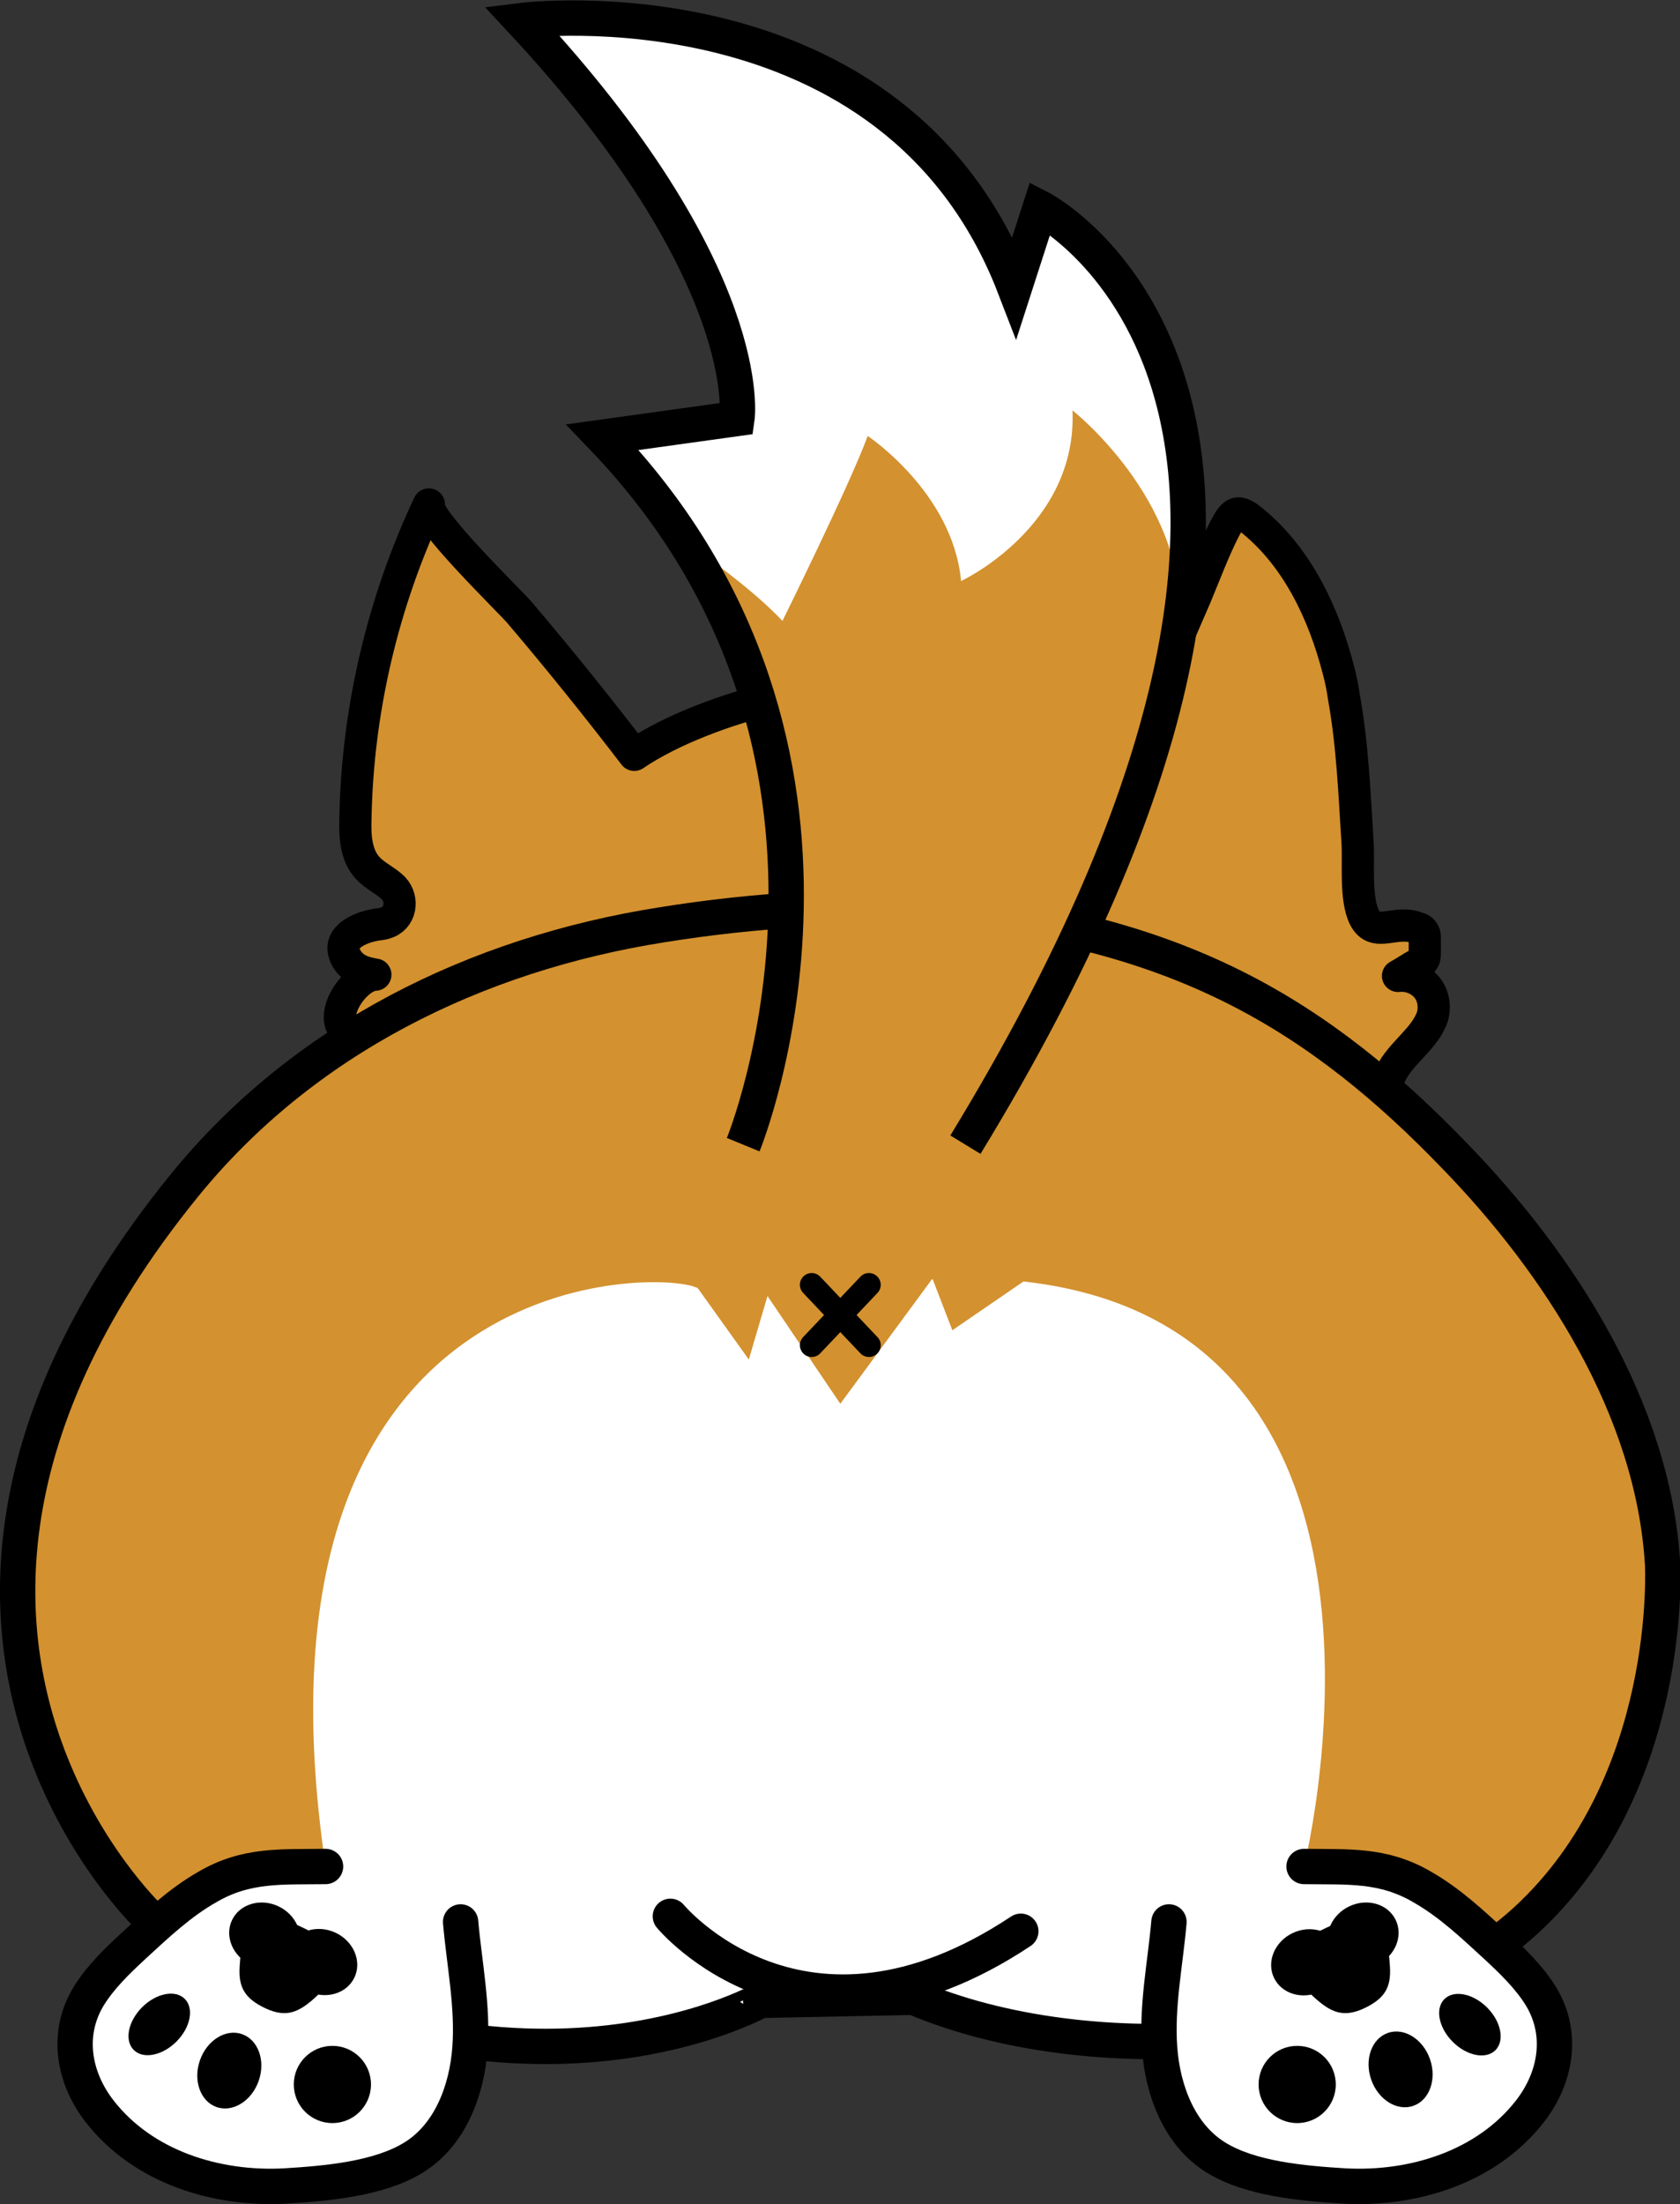 <?xml version="1.0" encoding="utf-8"?>
<!-- Generator: Adobe Illustrator 21.0.0, SVG Export Plug-In . SVG Version: 6.00 Build 0)  -->
<!DOCTYPE svg PUBLIC "-//W3C//DTD SVG 1.1//EN" "http://www.w3.org/Graphics/SVG/1.1/DTD/svg11.dtd">
<svg version="1.1" id="Layer_1" xmlns="http://www.w3.org/2000/svg" xmlns:xlink="http://www.w3.org/1999/xlink" x="0px" y="0px"
	 viewBox="0 0 269.9 353.9" style="enable-background:new 0 0 269.9 353.9;" xml:space="preserve">
<rect x="0" y="0" width="269.9" height="353.9" fill="#333333" stroke="none"/>
<style type="text/css">
	.st0{fill:#D3912F;stroke:#000000;stroke-width:5.173;stroke-linecap:round;stroke-linejoin:round;stroke-miterlimit:10;}
	.st1{fill:#FFFFFF;}
	.st2{fill:#D3912F;}
	.st3{fill:none;stroke:#000000;stroke-width:5.676;stroke-linecap:round;stroke-linejoin:round;stroke-miterlimit:10;}
	.st4{fill:none;stroke:#000000;stroke-width:5.676;stroke-linecap:round;stroke-miterlimit:10;}
	.st5{fill:#FFFFFF;stroke:#000000;stroke-width:5.676;stroke-linecap:round;stroke-miterlimit:10;}
	.st6{fill:none;stroke:#000000;stroke-width:5.676;stroke-miterlimit:10;}
	.st7{fill:none;stroke:#000000;stroke-width:3.784;stroke-linecap:round;stroke-linejoin:round;stroke-miterlimit:10;}
</style>
<g>
	<path class="st0" d="M64,172.2c-1,1.1-3,0.3-3.5-1.1c-0.7-1.7,1.4-5.5-1.7-5c-0.8,0.1-1.6,0.2-2.4-0.1c-4.5-1.8,0.4-9.4,3.9-9.5
		c-1.2-0.2-2.5-0.5-3.5-1.3s-1.7-2-1.6-3.2c0.2-2.1,3.3-3.2,5.1-3.5c0.5-0.1,1.1-0.1,1.6-0.3c2.5-0.7,3-3.8,1.3-5.6
		c-1.2-1.2-2.9-1.9-4.1-3.2c-1.9-2-2.1-5.1-2-7.9c0.3-17.4,4.4-34.8,11.8-50.5c-1,2,13.1,15.6,14.6,17.4
		c6.3,7.4,12.5,15.1,18.4,22.8c6-4.1,15.3-7.5,22.4-9.1c19.3-4.4,37.6-0.4,55.5,7c0.6,0.3,1.3,0.5,1.9,0.8
		c3.5-8.1,6.9-16.2,10.4-24.2c1.5-3.6,2.9-7.4,4.7-10.9c1.4-2.6,2-3.2,4.5-1.1c7.2,5.9,11.4,14.9,13.7,23.8c0.4,1.5,0.7,2.9,0.9,4.4
		c1.4,7.7,1.7,15.6,2.2,23.4c0.2,3.3-0.4,9,1.1,12c1.7,3.4,5,0.3,8.5,1.7c0.4,0.1,0.8,0.3,1,0.7c0.2,0.3,0.2,0.7,0.2,1.1
		c0,0.7,0,1.4,0,2.1c0,0.4,0,0.9-0.2,1.2s-0.5,0.5-0.9,0.7c-1.1,0.6-2.1,1.3-3.2,1.9c1.7-0.2,3.5,0.5,4.6,1.8s1.4,3.2,0.9,4.8
		c-1.2,3.5-5.1,5.8-6.7,9.2"/>
	<path class="st1" d="M24.4,308.3c0,0-9.4-8.7-15.8-24.1C0,263.5-3.1,230.7,29.5,190.5c56.8-70.1,161.3-36.9,161.3-36.9
		s68.1,31.2,76.3,97.3c0,0,2,35.3-22,57.3c-24.1,22-70.7,24.1-98.3,12.3l-24.6,0.5C122.2,321.1,81.2,344.6,24.4,308.3z"/>
	<g>
		<path class="st2" d="M112.4,206.9c0,0-0.4-0.1-1.2-0.4c-9.6-2.7-72.8-0.7-58.9,93.1l-27.9,8.6l-15.8-24l0.9-39.8l38.1-62.8
			l103.7-2.7l82.4,12.8l27.7,65l3.6,11.5l-3.6,15.6l-21.1,28.6l-11.8-9.4l-19-3.3c0,0,25.5-101.9-64.1-94"/>
		<polyline class="st2" points="112,206.7 120.3,218.3 123.3,208.1 135,225.4 149.8,205.3 153,213.6 165.1,205.3 172,197.5 
			114.9,197.5 		"/>
	</g>
	<path class="st2" d="M8.9,281.8c-1.1-2,0.6-7.9,0.9-10c1.2-8.2,3.2-16.4,6.2-24.2c8.9-23.5,25.9-40.9,48.9-50.9
		c12.9-5.6,27.6-6.9,41.4-4.1c2,0.4,4.1,0.9,5.8,2c3.7,2.2,5.9,6.2,7.9,10.1c0.8-3.8,1.5-7.5,2.3-11.3c-0.7,2.6,10.6,15,12.6,17.7
		l15.2-18.8l3.5,9.7l11.8-8.6c0,0,77-5.7,98.1,76.9c0,0,18.9-60.3-59.7-108.6c-26.7-16.4-50.9-16.2-72.5-16
		c-58.2,0.4-95.7,38.4-95.7,38.4S-15.3,234.9,8.9,281.8z"/>
	<path class="st3" d="M24.4,308.3c0,0-9.4-8.7-15.8-24.1C0,263.5-3.1,230.7,29.5,190.5c19.2-23.7,47-37.3,76.8-42
		c30.6-4.9,63.8-4.1,92,10c13.6,6.8,24.9,16.2,35.4,27.1c16.8,17.3,31.9,40.6,33.4,65.5c0,0,2,35.3-22,57.3
		c-24.1,22-70.7,24.1-98.3,12.3l-24.6,0.5C122.2,321.1,81.2,344.6,24.4,308.3z"/>
	<path class="st4" d="M107.7,307.7c0,0,21.2,25.7,56.3,2.4"/>
	<g>
		<path class="st5" d="M52.3,299.7c-7,0.1-12.7-0.4-19,3.3c-4.4,2.5-8.1,6-11.8,9.4c-2.7,2.5-5.4,5.1-7.3,8.2
			c-3.6,6-2.4,13,1.8,18.4c7,9,18.8,12.6,29.8,12c6.5-0.4,15.1-1.1,20.7-4.6c5.8-3.6,8.5-10.7,9-17.5s-0.9-13.5-1.5-20.3"/>
		<circle cx="53.4" cy="334.7" r="6.2"/>
		<ellipse transform="matrix(0.33 -0.944 0.944 0.33 -289.029 257.647)" cx="36.9" cy="332.3" rx="6.2" ry="5"/>
		<ellipse transform="matrix(0.707 -0.707 0.707 0.707 -222.359 113.313)" cx="25.6" cy="325.1" rx="5.8" ry="3.9"/>
		<g>
			<ellipse transform="matrix(0.427 -0.904 0.904 0.427 -255.268 227.321)" cx="51.8" cy="315.1" rx="5.2" ry="5.8"/>
			<ellipse transform="matrix(0.427 -0.904 0.904 0.427 -256.641 216.595)" cx="42.6" cy="310.8" rx="5.2" ry="5.8"/>
			<path d="M38.5,315.8c0.2-3,0.2-6.9,8.7-2.9c6,2.8,5.9,5.5,3.7,7.6c-2.9,2.7-4.9,3.5-8.2,2C39.3,320.9,38.3,319.1,38.5,315.8z"/>
			<ellipse transform="matrix(0.427 -0.904 0.904 0.427 -254.448 221.525)" cx="47.6" cy="311.6" rx="2.3" ry="8.9"/>
		</g>
	</g>
	<path class="st2" d="M119.4,183.8c0,0,25.9-63.1-22.6-113.6l21.6-3c0,0,3.4-23.1-34.6-63.9c0,0,59.8-7.5,79.2,42.8l4.1-12.7
		c0,0,60.8,31.1-12,150.4"/>
	<g>
		<path class="st5" d="M209.5,299.7c7,0.1,12.7-0.4,19,3.3c4.4,2.5,8.1,6,11.8,9.4c2.7,2.5,5.4,5.1,7.3,8.2c3.6,6,2.4,13-1.8,18.4
			c-7,9-18.8,12.6-29.8,12c-6.5-0.4-15.1-1.1-20.7-4.6c-5.8-3.6-8.5-10.7-9-17.5s0.9-13.5,1.5-20.3"/>
		<circle cx="208.4" cy="334.7" r="6.2"/>
		<ellipse transform="matrix(0.944 -0.33 0.33 0.944 -96.986 92.71)" cx="224.9" cy="332.4" rx="5" ry="6.2"/>
		<ellipse transform="matrix(0.707 -0.707 0.707 0.707 -160.693 262.245)" cx="236.2" cy="325.1" rx="3.9" ry="5.8"/>
		<g>
			<ellipse transform="matrix(0.904 -0.427 0.427 0.904 -114.482 119.902)" cx="210" cy="315.1" rx="5.8" ry="5.2"/>
			<ellipse transform="matrix(0.904 -0.427 0.427 0.904 -111.781 123.387)" cx="219.1" cy="310.8" rx="5.8" ry="5.2"/>
			<path d="M223.3,315.8c-0.2-3-0.2-6.9-8.7-2.9c-6,2.8-5.9,5.5-3.7,7.6c2.9,2.7,4.9,3.5,8.2,2C222.5,320.9,223.5,319.1,223.3,315.8
				z"/>
			<ellipse transform="matrix(0.904 -0.427 0.427 0.904 -112.583 121.371)" cx="214.2" cy="311.6" rx="8.9" ry="2.3"/>
		</g>
	</g>
	<path class="st1" d="M110.2,87.1c0,0,10.1,6.8,15.5,12.6c0,0,10.8-21.8,13.7-29.7c0,0,13.7,9.1,15,23.3c0,0,18.7-8.7,17.9-27.4
		c0,0,18,14.1,17.3,33.8c0,0,3.7-34.4-5.6-47.4s-17-19-17-19l-3.1,16.4c0,0-14.4-50.9-80.2-46.4c0,0,36,31.5,34.6,63.9l-19,2.7"/>
	<path class="st6" d="M119.4,183.8c0,0,25.9-63.1-22.6-113.6l21.6-3c0,0,3.4-23.1-34.6-63.9c0,0,59.8-7.5,79.2,42.8l4.1-12.7
		c0,0,60.8,31.1-12,150.4"/>
	<path class="st2" d="M94.9,195"/>
	<g>
		<line class="st7" x1="139.6" y1="206.3" x2="130.4" y2="216"/>
		<line class="st7" x1="130.4" y1="206.3" x2="139.6" y2="216"/>
	</g>
</g>
</svg>
